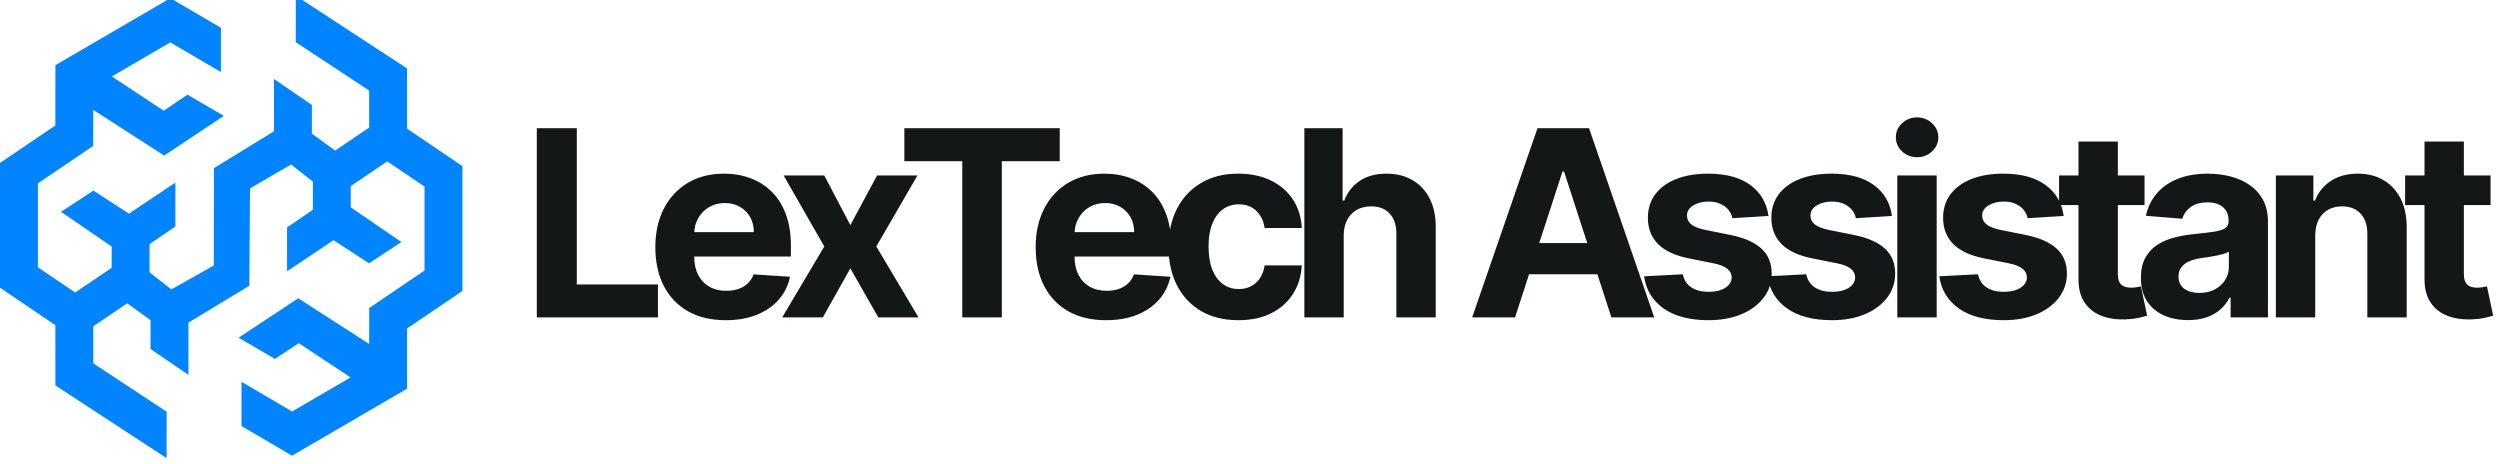 <svg width="221" height="41" viewBox="0 0 221 41" fill="none" xmlns="http://www.w3.org/2000/svg">
<g clip-path="url(#clip0_1001_535)">
<path d="M35.986 11.375L35.978 6.047L26.147 -0.379V3.731L32.632 8.001L32.637 11.273L29.624 13.313L27.569 11.814V9.274L24.22 6.983V11.606L18.911 14.863L18.901 23.468L15.148 25.582L13.22 24.072V21.581L15.502 20.018V19.998V16.142L11.396 18.889L8.258 16.847L5.392 18.724L9.871 21.791V23.674L6.643 25.858L3.349 23.628V16.208L8.238 12.897L8.243 9.713L14.514 13.752L19.785 10.243L16.572 8.369L14.469 9.787L9.889 6.758L15.055 3.746L19.529 6.37V2.458L15.059 -0.163L4.899 5.761L4.892 11.091L0 14.404V25.432L4.892 28.745L4.899 34.075L14.73 40.499V36.392L8.246 32.122L8.241 28.849L11.253 26.809L13.308 28.309V30.848L16.657 33.139V28.517L22.042 25.259L22.102 16.654L25.73 14.541L27.657 16.05V18.542L25.376 20.104V20.125V23.981L29.481 21.233L32.619 23.276L35.486 21.398L31.006 18.329V16.449L34.234 14.264L37.528 16.494V23.915L32.639 27.226L32.634 30.409L26.363 26.368L21.092 29.854L24.305 31.726L26.408 30.336L30.988 33.365L25.823 36.376L21.348 33.753V37.663L25.818 40.283L35.978 34.362L35.986 29.032L40.877 25.719V14.688L35.986 11.375Z" fill="#0084FF"/>
<path d="M47.454 28.06V11.333H50.99V25.144H58.162V28.06H47.454ZM64.156 28.305C62.865 28.305 61.754 28.044 60.823 27.521C59.898 26.993 59.184 26.247 58.683 25.283C58.182 24.314 57.932 23.168 57.932 21.844C57.932 20.554 58.182 19.421 58.683 18.447C59.184 17.472 59.889 16.712 60.799 16.168C61.714 15.623 62.786 15.351 64.017 15.351C64.844 15.351 65.615 15.485 66.328 15.751C67.047 16.013 67.673 16.407 68.207 16.936C68.746 17.464 69.165 18.128 69.465 18.928C69.764 19.724 69.914 20.655 69.914 21.722V22.677H59.32V20.521H66.639C66.639 20.02 66.53 19.576 66.312 19.19C66.094 18.803 65.792 18.501 65.405 18.283C65.024 18.06 64.58 17.948 64.074 17.948C63.546 17.948 63.078 18.071 62.669 18.316C62.266 18.556 61.95 18.88 61.722 19.288C61.493 19.691 61.376 20.14 61.37 20.636V22.686C61.37 23.306 61.485 23.843 61.714 24.295C61.948 24.747 62.277 25.095 62.702 25.34C63.127 25.585 63.63 25.708 64.213 25.708C64.599 25.708 64.953 25.653 65.275 25.544C65.596 25.435 65.871 25.272 66.1 25.054C66.328 24.837 66.502 24.57 66.622 24.254L69.84 24.466C69.677 25.239 69.342 25.915 68.836 26.492C68.335 27.064 67.687 27.51 66.892 27.831C66.102 28.147 65.19 28.305 64.156 28.305ZM72.868 15.514L75.171 19.901L77.531 15.514H81.1L77.466 21.787L81.198 28.06H77.645L75.171 23.723L72.737 28.06H69.143L72.868 21.787L69.274 15.514H72.868ZM79.944 14.248V11.333H93.682V14.248H88.561V28.06H85.065V14.248H79.944ZM97.777 28.305C96.486 28.305 95.375 28.044 94.444 27.521C93.519 26.993 92.805 26.247 92.304 25.283C91.803 24.314 91.553 23.168 91.553 21.844C91.553 20.554 91.803 19.421 92.304 18.447C92.805 17.472 93.51 16.712 94.42 16.168C95.335 15.623 96.407 15.351 97.638 15.351C98.466 15.351 99.236 15.485 99.949 15.751C100.668 16.013 101.294 16.407 101.828 16.936C102.367 17.464 102.786 18.128 103.086 18.928C103.385 19.724 103.535 20.655 103.535 21.722V22.677H92.942V20.521H100.26C100.26 20.02 100.151 19.576 99.933 19.19C99.715 18.803 99.413 18.501 99.026 18.283C98.645 18.06 98.201 17.948 97.695 17.948C97.167 17.948 96.699 18.071 96.29 18.316C95.887 18.556 95.572 18.88 95.343 19.288C95.114 19.691 94.997 20.14 94.992 20.636V22.686C94.992 23.306 95.106 23.843 95.335 24.295C95.569 24.747 95.898 25.095 96.323 25.34C96.748 25.585 97.251 25.708 97.834 25.708C98.221 25.708 98.574 25.653 98.896 25.544C99.217 25.435 99.492 25.272 99.721 25.054C99.949 24.837 100.124 24.57 100.243 24.254L103.461 24.466C103.298 25.239 102.963 25.915 102.457 26.492C101.956 27.064 101.308 27.51 100.513 27.831C99.723 28.147 98.811 28.305 97.777 28.305ZM109.474 28.305C108.189 28.305 107.083 28.033 106.158 27.488C105.238 26.938 104.53 26.176 104.034 25.201C103.544 24.227 103.299 23.105 103.299 21.836C103.299 20.551 103.547 19.424 104.042 18.455C104.543 17.48 105.254 16.721 106.174 16.176C107.094 15.626 108.189 15.351 109.457 15.351C110.552 15.351 111.51 15.55 112.332 15.947C113.155 16.345 113.805 16.903 114.285 17.622C114.764 18.34 115.028 19.184 115.077 20.154H111.793C111.701 19.527 111.456 19.024 111.058 18.643C110.666 18.256 110.152 18.063 109.515 18.063C108.976 18.063 108.505 18.21 108.102 18.504C107.704 18.792 107.394 19.214 107.171 19.77C106.947 20.325 106.836 20.998 106.836 21.787C106.836 22.588 106.945 23.268 107.162 23.829C107.386 24.39 107.699 24.817 108.102 25.111C108.505 25.405 108.976 25.552 109.515 25.552C109.912 25.552 110.269 25.471 110.585 25.308C110.906 25.144 111.17 24.907 111.377 24.597C111.589 24.281 111.728 23.903 111.793 23.462H115.077C115.022 24.42 114.761 25.264 114.293 25.994C113.83 26.718 113.19 27.284 112.373 27.692C111.557 28.101 110.59 28.305 109.474 28.305ZM118.784 20.807V28.06H115.305V11.333H118.686V17.728H118.833C119.116 16.987 119.573 16.407 120.205 15.988C120.837 15.563 121.629 15.351 122.582 15.351C123.453 15.351 124.213 15.542 124.861 15.923C125.514 16.299 126.02 16.84 126.38 17.548C126.745 18.251 126.924 19.092 126.919 20.072V28.06H123.439V20.693C123.445 19.919 123.249 19.318 122.851 18.888C122.459 18.457 121.909 18.242 121.202 18.242C120.728 18.242 120.309 18.343 119.944 18.545C119.584 18.746 119.301 19.04 119.094 19.427C118.893 19.808 118.789 20.268 118.784 20.807ZM133.929 28.06H130.139L135.914 11.333H140.471L146.237 28.06H142.448L138.258 15.155H138.127L133.929 28.06ZM133.692 21.485H142.644V24.246H133.692V21.485ZM156.332 19.092L153.146 19.288C153.092 19.016 152.975 18.771 152.795 18.553C152.615 18.33 152.378 18.153 152.084 18.022C151.796 17.886 151.45 17.818 151.047 17.818C150.508 17.818 150.053 17.932 149.683 18.161C149.313 18.384 149.128 18.683 149.128 19.059C149.128 19.359 149.248 19.612 149.487 19.819C149.727 20.026 150.138 20.192 150.72 20.317L152.991 20.774C154.211 21.025 155.12 21.428 155.719 21.983C156.318 22.539 156.617 23.268 156.617 24.172C156.617 24.994 156.375 25.716 155.891 26.337C155.411 26.957 154.753 27.442 153.914 27.79C153.081 28.133 152.12 28.305 151.031 28.305C149.37 28.305 148.047 27.959 147.061 27.268C146.081 26.571 145.507 25.623 145.338 24.425L148.76 24.246C148.864 24.752 149.114 25.139 149.512 25.405C149.909 25.667 150.418 25.797 151.039 25.797C151.649 25.797 152.139 25.68 152.509 25.446C152.885 25.207 153.075 24.899 153.081 24.523C153.075 24.207 152.942 23.949 152.681 23.747C152.419 23.541 152.016 23.383 151.472 23.274L149.299 22.841C148.074 22.596 147.162 22.171 146.563 21.567C145.97 20.962 145.673 20.192 145.673 19.255C145.673 18.449 145.891 17.755 146.326 17.172C146.767 16.59 147.385 16.141 148.18 15.825C148.981 15.509 149.917 15.351 150.99 15.351C152.574 15.351 153.821 15.686 154.731 16.356C155.646 17.026 156.179 17.938 156.332 19.092ZM167.247 19.092L164.061 19.288C164.007 19.016 163.89 18.771 163.71 18.553C163.53 18.33 163.294 18.153 162.999 18.022C162.711 17.886 162.365 17.818 161.962 17.818C161.423 17.818 160.968 17.932 160.598 18.161C160.228 18.384 160.043 18.683 160.043 19.059C160.043 19.359 160.163 19.612 160.402 19.819C160.642 20.026 161.053 20.192 161.635 20.317L163.906 20.774C165.126 21.025 166.035 21.428 166.634 21.983C167.233 22.539 167.532 23.268 167.532 24.172C167.532 24.994 167.29 25.716 166.806 26.337C166.326 26.957 165.668 27.442 164.829 27.79C163.996 28.133 163.035 28.305 161.946 28.305C160.285 28.305 158.962 27.959 157.976 27.268C156.996 26.571 156.422 25.623 156.253 24.425L159.675 24.246C159.779 24.752 160.029 25.139 160.427 25.405C160.824 25.667 161.333 25.797 161.954 25.797C162.564 25.797 163.054 25.68 163.424 25.446C163.8 25.207 163.99 24.899 163.996 24.523C163.99 24.207 163.857 23.949 163.596 23.747C163.334 23.541 162.931 23.383 162.387 23.274L160.214 22.841C158.989 22.596 158.077 22.171 157.478 21.567C156.885 20.962 156.588 20.192 156.588 19.255C156.588 18.449 156.806 17.755 157.241 17.172C157.682 16.59 158.3 16.141 159.095 15.825C159.896 15.509 160.832 15.351 161.905 15.351C163.49 15.351 164.736 15.686 165.646 16.356C166.561 17.026 167.094 17.938 167.247 19.092ZM167.723 28.06V15.514H171.203V28.06H167.723ZM169.471 13.897C168.954 13.897 168.51 13.726 168.14 13.383C167.775 13.034 167.593 12.618 167.593 12.133C167.593 11.654 167.775 11.243 168.14 10.9C168.51 10.551 168.954 10.377 169.471 10.377C169.989 10.377 170.43 10.551 170.794 10.9C171.165 11.243 171.35 11.654 171.35 12.133C171.35 12.618 171.165 13.034 170.794 13.383C170.43 13.726 169.989 13.897 169.471 13.897ZM182.428 19.092L179.243 19.288C179.188 19.016 179.071 18.771 178.892 18.553C178.712 18.33 178.475 18.153 178.181 18.022C177.893 17.886 177.547 17.818 177.144 17.818C176.605 17.818 176.15 17.932 175.78 18.161C175.41 18.384 175.224 18.683 175.224 19.059C175.224 19.359 175.344 19.612 175.584 19.819C175.823 20.026 176.234 20.192 176.817 20.317L179.088 20.774C180.307 21.025 181.217 21.428 181.816 21.983C182.415 22.539 182.714 23.268 182.714 24.172C182.714 24.994 182.472 25.716 181.987 26.337C181.508 26.957 180.849 27.442 180.011 27.79C179.178 28.133 178.217 28.305 177.127 28.305C175.467 28.305 174.144 27.959 173.158 27.268C172.178 26.571 171.603 25.623 171.435 24.425L174.857 24.246C174.96 24.752 175.211 25.139 175.608 25.405C176.006 25.667 176.515 25.797 177.136 25.797C177.746 25.797 178.236 25.68 178.606 25.446C178.982 25.207 179.172 24.899 179.178 24.523C179.172 24.207 179.039 23.949 178.777 23.747C178.516 23.541 178.113 23.383 177.569 23.274L175.396 22.841C174.171 22.596 173.259 22.171 172.66 21.567C172.066 20.962 171.77 20.192 171.77 19.255C171.77 18.449 171.987 17.755 172.423 17.172C172.864 16.59 173.482 16.141 174.277 15.825C175.077 15.509 176.014 15.351 177.087 15.351C178.671 15.351 179.918 15.686 180.827 16.356C181.742 17.026 182.276 17.938 182.428 19.092ZM189.578 15.514V18.128H182.023V15.514H189.578ZM183.738 12.509H187.218V24.205C187.218 24.526 187.267 24.777 187.365 24.956C187.463 25.131 187.599 25.253 187.773 25.324C187.953 25.395 188.16 25.43 188.394 25.43C188.557 25.43 188.72 25.416 188.884 25.389C189.047 25.357 189.172 25.332 189.259 25.316L189.807 27.905C189.632 27.959 189.387 28.022 189.072 28.093C188.756 28.169 188.372 28.215 187.92 28.232C187.081 28.264 186.346 28.152 185.715 27.897C185.089 27.641 184.601 27.243 184.253 26.704C183.904 26.165 183.733 25.484 183.738 24.662V12.509ZM193.422 28.297C192.622 28.297 191.908 28.158 191.282 27.88C190.656 27.597 190.16 27.181 189.796 26.631C189.436 26.075 189.256 25.384 189.256 24.556C189.256 23.859 189.384 23.274 189.64 22.8C189.896 22.326 190.245 21.945 190.686 21.657C191.127 21.368 191.628 21.15 192.189 21.003C192.755 20.856 193.348 20.753 193.969 20.693C194.699 20.616 195.287 20.546 195.733 20.48C196.18 20.41 196.504 20.306 196.705 20.17C196.907 20.034 197.008 19.832 197.008 19.566V19.517C197.008 18.999 196.844 18.599 196.517 18.316C196.196 18.033 195.739 17.891 195.145 17.891C194.519 17.891 194.021 18.03 193.651 18.308C193.28 18.58 193.035 18.923 192.916 19.337L189.698 19.076C189.861 18.313 190.182 17.654 190.661 17.099C191.14 16.538 191.758 16.108 192.515 15.809C193.278 15.504 194.16 15.351 195.162 15.351C195.859 15.351 196.526 15.433 197.163 15.596C197.805 15.759 198.374 16.013 198.87 16.356C199.371 16.699 199.765 17.14 200.054 17.679C200.343 18.212 200.487 18.852 200.487 19.598V28.06H197.187V26.32H197.089C196.888 26.712 196.618 27.058 196.281 27.358C195.943 27.652 195.537 27.883 195.064 28.052C194.59 28.215 194.043 28.297 193.422 28.297ZM194.418 25.895C194.93 25.895 195.382 25.795 195.774 25.593C196.166 25.386 196.474 25.109 196.697 24.76C196.92 24.412 197.032 24.017 197.032 23.576V22.245C196.923 22.315 196.773 22.381 196.583 22.441C196.398 22.495 196.188 22.547 195.954 22.596C195.72 22.639 195.486 22.68 195.252 22.718C195.017 22.751 194.805 22.781 194.614 22.808C194.206 22.868 193.849 22.963 193.544 23.094C193.24 23.225 193.003 23.402 192.834 23.625C192.665 23.843 192.581 24.115 192.581 24.442C192.581 24.915 192.752 25.277 193.095 25.528C193.444 25.773 193.885 25.895 194.418 25.895ZM204.666 20.807V28.06H201.186V15.514H204.502V17.728H204.649C204.927 16.998 205.393 16.421 206.046 15.996C206.699 15.566 207.492 15.351 208.423 15.351C209.294 15.351 210.054 15.542 210.702 15.923C211.35 16.304 211.853 16.849 212.213 17.556C212.572 18.259 212.752 19.097 212.752 20.072V28.06H209.272V20.693C209.278 19.925 209.082 19.326 208.684 18.896C208.287 18.46 207.739 18.242 207.043 18.242C206.574 18.242 206.16 18.343 205.801 18.545C205.447 18.746 205.169 19.04 204.968 19.427C204.772 19.808 204.671 20.268 204.666 20.807ZM220.167 15.514V18.128H212.612V15.514H220.167ZM214.327 12.509H217.806V24.205C217.806 24.526 217.855 24.777 217.953 24.956C218.051 25.131 218.188 25.253 218.362 25.324C218.542 25.395 218.748 25.43 218.983 25.43C219.146 25.43 219.309 25.416 219.473 25.389C219.636 25.357 219.761 25.332 219.848 25.316L220.396 27.905C220.221 27.959 219.976 28.022 219.661 28.093C219.345 28.169 218.961 28.215 218.509 28.232C217.67 28.264 216.935 28.152 216.304 27.897C215.677 27.641 215.19 27.243 214.842 26.704C214.493 26.165 214.322 25.484 214.327 24.662V12.509Z" fill="#141718"/>
</g>
<defs>
<clipPath id="clip0_1001_535">
<rect width="221" height="41" fill="white"/>
</clipPath>
</defs>
</svg>
